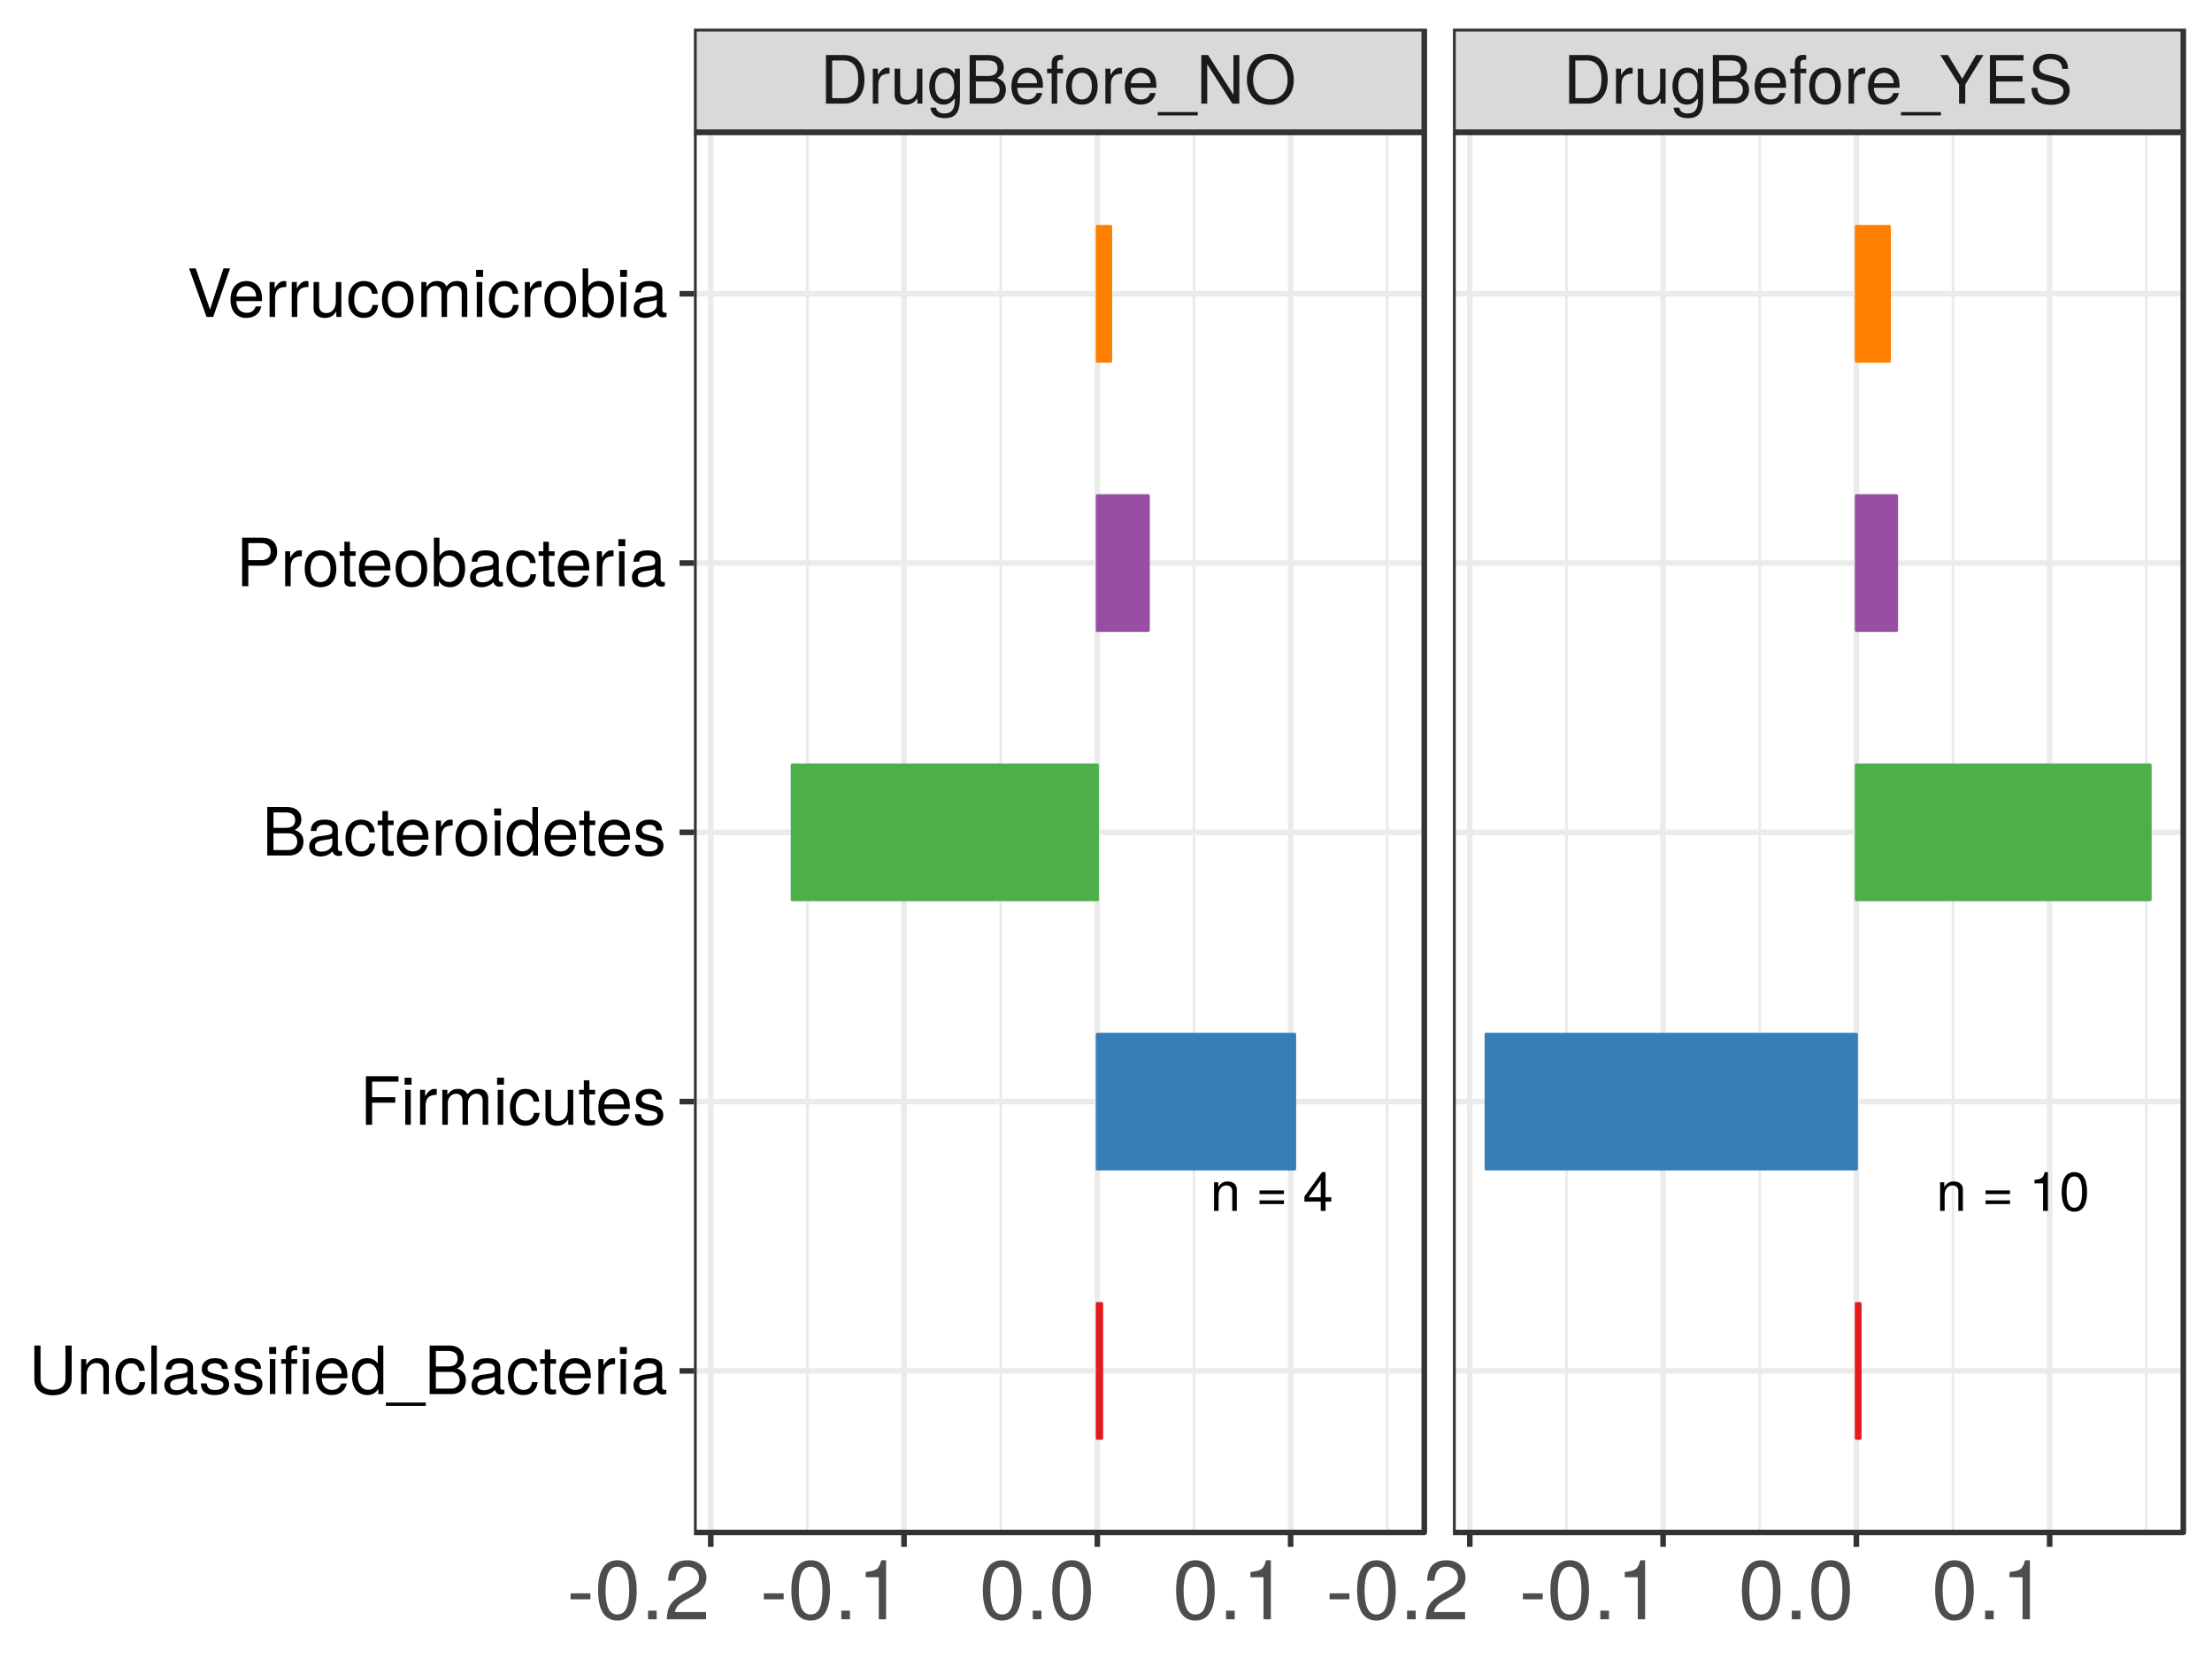 <?xml version="1.0" encoding="UTF-8"?>
<svg xmlns="http://www.w3.org/2000/svg" xmlns:xlink="http://www.w3.org/1999/xlink" width="768pt" height="576pt" viewBox="0 0 768 576" version="1.1">
<defs>
<g>
<symbol overflow="visible" id="glyph0-0">
<path style="stroke:none;" d=""/>
</symbol>
<symbol overflow="visible" id="glyph0-1">
<path style="stroke:none;" d="M 9.234 0 L 9.234 -7.516 C 9.234 -9.156 8 -10.219 6.094 -10.219 C 4.609 -10.219 3.656 -9.656 2.781 -8.266 L 2.781 -9.938 L 1.328 -9.938 L 1.328 0 L 2.906 0 L 2.906 -5.484 C 2.906 -7.516 4 -8.844 5.609 -8.844 C 6.859 -8.844 7.656 -8.078 7.656 -6.891 L 7.656 0 Z M 9.234 0 "/>
</symbol>
<symbol overflow="visible" id="glyph0-2">
<path style="stroke:none;" d=""/>
</symbol>
<symbol overflow="visible" id="glyph0-3">
<path style="stroke:none;" d="M 9.781 -5.828 L 9.781 -7.109 L 1.297 -7.109 L 1.297 -5.828 Z M 9.781 -2.375 L 9.781 -3.656 L 1.297 -3.656 L 1.297 -2.375 Z M 9.781 -2.375 "/>
</symbol>
<symbol overflow="visible" id="glyph0-4">
<path style="stroke:none;" d="M 9.859 -3.219 L 9.859 -4.719 L 7.875 -4.719 L 7.875 -13.453 L 6.641 -13.453 L 0.531 -4.984 L 0.531 -3.219 L 6.203 -3.219 L 6.203 0 L 7.875 0 L 7.875 -3.219 Z M 6.203 -4.719 L 1.984 -4.719 L 6.203 -10.609 Z M 6.203 -4.719 "/>
</symbol>
<symbol overflow="visible" id="glyph0-5">
<path style="stroke:none;" d="M 6.578 0 L 6.578 -13.453 L 5.484 -13.453 C 4.891 -11.375 4.516 -11.094 1.938 -10.781 L 1.938 -9.578 L 4.906 -9.578 L 4.906 0 Z M 6.578 0 "/>
</symbol>
<symbol overflow="visible" id="glyph0-6">
<path style="stroke:none;" d="M 9.625 -6.469 C 9.625 -11.141 8.141 -13.453 5.219 -13.453 C 2.312 -13.453 0.812 -11.094 0.812 -6.578 C 0.812 -2.047 2.328 0.281 5.219 0.281 C 8.062 0.281 9.625 -2.047 9.625 -6.469 Z M 7.906 -6.625 C 7.906 -2.812 7.031 -1.094 5.172 -1.094 C 3.422 -1.094 2.516 -2.891 2.516 -6.562 C 2.516 -10.25 3.422 -11.969 5.219 -11.969 C 7.016 -11.969 7.906 -10.219 7.906 -6.625 Z M 7.906 -6.625 "/>
</symbol>
<symbol overflow="visible" id="glyph1-0">
<path style="stroke:none;" d=""/>
</symbol>
<symbol overflow="visible" id="glyph1-1">
<path style="stroke:none;" d="M 15.422 -8.438 C 15.422 -13.672 12.828 -16.859 8.562 -16.859 L 2.062 -16.859 L 2.062 0 L 8.562 0 C 12.812 0 15.422 -3.188 15.422 -8.438 Z M 13.281 -8.422 C 13.281 -4.156 11.516 -1.891 8.188 -1.891 L 4.203 -1.891 L 4.203 -14.969 L 8.188 -14.969 C 11.516 -14.969 13.281 -12.719 13.281 -8.422 Z M 13.281 -8.422 "/>
</symbol>
<symbol overflow="visible" id="glyph1-2">
<path style="stroke:none;" d="M 7.422 -10.422 L 7.422 -12.391 C 7.094 -12.438 6.938 -12.469 6.688 -12.469 C 5.438 -12.469 4.484 -11.719 3.375 -9.922 L 3.375 -12.125 L 1.625 -12.125 L 1.625 0 L 3.531 0 L 3.531 -6.297 C 3.531 -9.016 4.438 -10.391 7.422 -10.422 Z M 7.422 -10.422 "/>
</symbol>
<symbol overflow="visible" id="glyph1-3">
<path style="stroke:none;" d="M 11.141 0 L 11.141 -12.125 L 9.234 -12.125 L 9.234 -5.438 C 9.234 -2.953 7.938 -1.344 5.922 -1.344 C 4.391 -1.344 3.422 -2.266 3.422 -3.719 L 3.422 -12.125 L 1.5 -12.125 L 1.5 -2.953 C 1.5 -0.953 3 0.344 5.359 0.344 C 7.141 0.344 8.281 -0.281 9.406 -1.875 L 9.406 0 Z M 11.141 0 "/>
</symbol>
<symbol overflow="visible" id="glyph1-4">
<path style="stroke:none;" d="M 11.312 -1.984 L 11.312 -12.125 L 9.531 -12.125 L 9.531 -10.359 C 8.562 -11.797 7.375 -12.469 5.828 -12.469 C 2.75 -12.469 0.672 -9.875 0.672 -5.938 C 0.672 -2.125 2.828 0.344 5.672 0.344 C 7.188 0.344 8.25 -0.297 9.531 -1.828 L 9.531 -1.016 C 9.531 2.203 8.203 3.422 5.969 3.422 C 4.438 3.422 3.266 2.875 3.031 1.391 L 1.062 1.391 C 1.266 3.672 3.047 5.047 5.891 5.047 C 9.688 5.047 11.312 3.359 11.312 -1.984 Z M 9.344 -5.984 C 9.344 -3.094 8.094 -1.438 6.062 -1.438 C 3.953 -1.438 2.688 -3.125 2.688 -6.062 C 2.688 -8.969 3.984 -10.688 6.031 -10.688 C 8.109 -10.688 9.344 -8.922 9.344 -5.984 Z M 9.344 -5.984 "/>
</symbol>
<symbol overflow="visible" id="glyph1-5">
<path style="stroke:none;" d="M 14.406 -4.812 C 14.406 -6.844 13.484 -8.078 11.328 -8.906 C 12.859 -9.625 13.672 -10.875 13.672 -12.578 C 13.672 -15.031 11.859 -16.859 8.672 -16.859 L 1.828 -16.859 L 1.828 0 L 9.438 0 C 12.469 0 14.406 -2.031 14.406 -4.812 Z M 11.516 -12.281 C 11.516 -10.562 10.516 -9.594 8.141 -9.594 L 3.984 -9.594 L 3.984 -14.969 L 8.141 -14.969 C 10.516 -14.969 11.516 -13.984 11.516 -12.281 Z M 12.25 -4.781 C 12.25 -3.172 11.266 -1.891 9.234 -1.891 L 3.984 -1.891 L 3.984 -7.703 L 9.234 -7.703 C 11.266 -7.703 12.25 -6.422 12.25 -4.781 Z M 12.25 -4.781 "/>
</symbol>
<symbol overflow="visible" id="glyph1-6">
<path style="stroke:none;" d="M 11.859 -5.5 C 11.859 -7.266 11.719 -8.375 11.375 -9.266 C 10.594 -11.266 8.734 -12.469 6.469 -12.469 C 3.094 -12.469 0.922 -9.969 0.922 -5.984 C 0.922 -2.016 3.031 0.344 6.422 0.344 C 9.203 0.344 11.125 -1.219 11.609 -3.672 L 9.672 -3.672 C 9.141 -2.078 8.047 -1.438 6.5 -1.438 C 4.484 -1.438 2.984 -2.734 2.938 -5.5 Z M 9.812 -7.219 C 9.812 -7.219 9.812 -7.125 9.781 -7.078 L 2.984 -7.078 C 3.141 -9.234 4.516 -10.688 6.453 -10.688 C 8.344 -10.688 9.812 -9.109 9.812 -7.219 Z M 9.812 -7.219 "/>
</symbol>
<symbol overflow="visible" id="glyph1-7">
<path style="stroke:none;" d="M 5.969 -10.547 L 5.969 -12.125 L 3.953 -12.125 L 3.953 -14.016 C 3.953 -14.828 4.422 -15.234 5.297 -15.234 C 5.453 -15.234 5.531 -15.234 5.969 -15.219 L 5.969 -16.812 C 5.531 -16.906 5.266 -16.922 4.875 -16.922 C 3.094 -16.922 2.031 -15.906 2.031 -14.172 L 2.031 -12.125 L 0.422 -12.125 L 0.422 -10.547 L 2.031 -10.547 L 2.031 0 L 3.953 0 L 3.953 -10.547 Z M 5.969 -10.547 "/>
</symbol>
<symbol overflow="visible" id="glyph1-8">
<path style="stroke:none;" d="M 11.797 -5.969 C 11.797 -10.156 9.781 -12.469 6.297 -12.469 C 2.891 -12.469 0.828 -10.125 0.828 -6.062 C 0.828 -1.984 2.875 0.344 6.312 0.344 C 9.719 0.344 11.797 -1.984 11.797 -5.969 Z M 9.781 -5.984 C 9.781 -3.141 8.438 -1.438 6.312 -1.438 C 4.156 -1.438 2.844 -3.125 2.844 -6.062 C 2.844 -8.969 4.156 -10.688 6.312 -10.688 C 8.484 -10.688 9.781 -9 9.781 -5.984 Z M 9.781 -5.984 "/>
</symbol>
<symbol overflow="visible" id="glyph1-9">
<path style="stroke:none;" d="M 13.359 4.094 L 13.359 2.938 L -0.516 2.938 L -0.516 4.094 Z M 13.359 4.094 "/>
</symbol>
<symbol overflow="visible" id="glyph1-10">
<path style="stroke:none;" d="M 14.938 0 L 14.938 -16.859 L 12.906 -16.859 L 12.906 -3.078 L 4.094 -16.859 L 1.75 -16.859 L 1.75 0 L 3.797 0 L 3.797 -13.672 L 12.516 0 Z M 14.938 0 "/>
</symbol>
<symbol overflow="visible" id="glyph1-11">
<path style="stroke:none;" d="M 17.156 -8.156 C 17.156 -13.594 13.938 -17.281 9 -17.281 C 4.156 -17.281 0.875 -13.578 0.875 -8.297 C 0.875 -3.031 4.156 0.422 9.016 0.422 C 13.969 0.422 17.156 -3.219 17.156 -8.156 Z M 15.016 -8.203 C 15.016 -4.141 12.578 -1.484 9.016 -1.484 C 5.438 -1.484 3.031 -4.141 3.031 -8.297 C 3.031 -12.469 5.438 -15.375 9 -15.375 C 12.656 -15.375 15.016 -12.469 15.016 -8.203 Z M 15.016 -8.203 "/>
</symbol>
<symbol overflow="visible" id="glyph1-12">
<path style="stroke:none;" d="M 15.281 -16.859 L 12.719 -16.859 L 7.906 -8.656 L 2.953 -16.859 L 0.297 -16.859 L 6.797 -6.609 L 6.797 0 L 8.953 0 L 8.953 -6.609 Z M 15.281 -16.859 "/>
</symbol>
<symbol overflow="visible" id="glyph1-13">
<path style="stroke:none;" d="M 14.172 0 L 14.172 -1.891 L 4.234 -1.891 L 4.234 -7.672 L 13.406 -7.672 L 13.406 -9.578 L 4.234 -9.578 L 4.234 -14.969 L 13.766 -14.969 L 13.766 -16.859 L 2.078 -16.859 L 2.078 0 Z M 14.172 0 "/>
</symbol>
<symbol overflow="visible" id="glyph1-14">
<path style="stroke:none;" d="M 14.359 -4.625 C 14.359 -6.703 13.062 -8.234 10.781 -8.859 L 6.547 -9.984 C 4.516 -10.516 3.766 -11.188 3.766 -12.484 C 3.766 -14.203 5.266 -15.469 7.531 -15.469 C 10.219 -15.469 11.75 -14.25 11.75 -12.047 L 13.781 -12.047 C 13.781 -15.359 11.5 -17.281 7.609 -17.281 C 3.906 -17.281 1.625 -15.234 1.625 -12.188 C 1.625 -10.125 2.703 -8.828 4.922 -8.25 L 9.109 -7.141 C 11.234 -6.594 12.203 -5.734 12.203 -4.422 C 12.203 -2.562 10.828 -1.484 7.906 -1.484 C 4.719 -1.484 3.141 -3.078 3.141 -5.484 L 1.109 -5.484 C 1.109 -1.5 3.797 0.422 7.766 0.422 C 12.047 0.422 14.359 -1.625 14.359 -4.625 Z M 14.359 -4.625 "/>
</symbol>
<symbol overflow="visible" id="glyph1-15">
<path style="stroke:none;" d="M 14.922 -5.141 L 14.922 -16.859 L 12.766 -16.859 L 12.766 -5.141 C 12.766 -2.875 11.125 -1.484 8.422 -1.484 C 5.891 -1.484 4.109 -2.688 4.109 -5.141 L 4.109 -16.859 L 1.969 -16.859 L 1.969 -5.141 C 1.969 -1.719 4.422 0.422 8.422 0.422 C 12.375 0.422 14.922 -1.75 14.922 -5.141 Z M 14.922 -5.141 "/>
</symbol>
<symbol overflow="visible" id="glyph1-16">
<path style="stroke:none;" d="M 11.266 0 L 11.266 -9.156 C 11.266 -11.172 9.766 -12.469 7.422 -12.469 C 5.625 -12.469 4.469 -11.766 3.406 -10.078 L 3.406 -12.125 L 1.625 -12.125 L 1.625 0 L 3.531 0 L 3.531 -6.688 C 3.531 -9.156 4.875 -10.781 6.844 -10.781 C 8.375 -10.781 9.344 -9.844 9.344 -8.391 L 9.344 0 Z M 11.266 0 "/>
</symbol>
<symbol overflow="visible" id="glyph1-17">
<path style="stroke:none;" d="M 11.031 -4.156 L 9.094 -4.156 C 8.766 -2.219 7.766 -1.438 6.125 -1.438 C 4 -1.438 2.734 -3.078 2.734 -5.938 C 2.734 -8.969 3.984 -10.688 6.078 -10.688 C 7.703 -10.688 8.719 -9.734 8.953 -8.047 L 10.891 -8.047 C 10.656 -11 8.812 -12.469 6.109 -12.469 C 2.844 -12.469 0.719 -9.969 0.719 -5.938 C 0.719 -2.031 2.797 0.344 6.078 0.344 C 8.969 0.344 10.797 -1.391 11.031 -4.156 Z M 11.031 -4.156 "/>
</symbol>
<symbol overflow="visible" id="glyph1-18">
<path style="stroke:none;" d="M 3.484 0 L 3.484 -16.859 L 1.578 -16.859 L 1.578 0 Z M 3.484 0 "/>
</symbol>
<symbol overflow="visible" id="glyph1-19">
<path style="stroke:none;" d="M 12.375 -0.047 L 12.375 -1.5 C 12.156 -1.453 12.078 -1.453 11.953 -1.453 C 11.281 -1.453 10.922 -1.797 10.922 -2.406 L 10.922 -9.156 C 10.922 -11.312 9.344 -12.469 6.359 -12.469 C 3.422 -12.469 1.625 -11.328 1.5 -8.531 L 3.453 -8.531 C 3.609 -10.016 4.484 -10.688 6.297 -10.688 C 8.031 -10.688 9 -10.031 9 -8.875 L 9 -8.375 C 9 -7.562 8.516 -7.219 6.984 -7.031 C 4.25 -6.688 3.844 -6.594 3.094 -6.297 C 1.688 -5.719 0.969 -4.625 0.969 -3.141 C 0.969 -0.953 2.5 0.344 4.953 0.344 C 6.5 0.344 8 -0.297 9.062 -1.438 C 9.266 -0.516 10.109 0.156 11.047 0.156 C 11.453 0.156 11.75 0.109 12.375 -0.047 Z M 9 -4.188 C 9 -2.453 7.234 -1.344 5.359 -1.344 C 3.859 -1.344 2.984 -1.875 2.984 -3.188 C 2.984 -4.469 3.844 -5.016 5.891 -5.312 C 7.938 -5.594 8.344 -5.688 9 -5.984 Z M 9 -4.188 "/>
</symbol>
<symbol overflow="visible" id="glyph1-20">
<path style="stroke:none;" d="M 10.609 -3.406 C 10.609 -5.203 9.594 -6.109 7.188 -6.688 L 5.344 -7.125 C 3.766 -7.5 3.094 -8 3.094 -8.859 C 3.094 -9.969 4.094 -10.688 5.672 -10.688 C 7.219 -10.688 8.047 -10.016 8.094 -8.734 L 10.125 -8.734 C 10.109 -11.125 8.531 -12.469 5.734 -12.469 C 2.906 -12.469 1.094 -11 1.094 -8.766 C 1.094 -6.875 2.062 -5.969 4.922 -5.266 L 6.734 -4.828 C 8.078 -4.516 8.609 -4.109 8.609 -3.234 C 8.609 -2.109 7.469 -1.438 5.781 -1.438 C 4.047 -1.438 3.078 -1.844 2.828 -3.703 L 0.781 -3.703 C 0.875 -0.906 2.453 0.344 5.625 0.344 C 8.672 0.344 10.609 -1.062 10.609 -3.406 Z M 10.609 -3.406 "/>
</symbol>
<symbol overflow="visible" id="glyph1-21">
<path style="stroke:none;" d="M 3.531 0 L 3.531 -12.125 L 1.625 -12.125 L 1.625 0 Z M 3.797 -13.938 L 3.797 -16.344 L 1.391 -16.344 L 1.391 -13.938 Z M 3.797 -13.938 "/>
</symbol>
<symbol overflow="visible" id="glyph1-22">
<path style="stroke:none;" d="M 5.969 -10.547 L 5.969 -12.125 L 3.953 -12.125 L 3.953 -14.016 C 3.953 -14.828 4.422 -15.234 5.297 -15.234 C 5.453 -15.234 5.531 -15.234 5.969 -15.219 L 5.969 -16.812 C 5.531 -16.906 5.266 -16.922 4.875 -16.922 C 3.094 -16.922 2.031 -15.906 2.031 -14.172 L 2.031 -12.125 L 0.422 -12.125 L 0.422 -10.547 L 2.031 -10.547 L 2.031 0 L 3.953 0 L 3.953 -10.547 Z M 9.922 0 L 9.922 -12.125 L 8 -12.125 L 8 0 Z M 10.172 -13.938 L 10.172 -16.344 L 7.766 -16.344 L 7.766 -13.938 Z M 10.172 -13.938 "/>
</symbol>
<symbol overflow="visible" id="glyph1-23">
<path style="stroke:none;" d="M 11.453 0 L 11.453 -16.859 L 9.531 -16.859 L 9.531 -10.594 C 8.719 -11.812 7.422 -12.469 5.797 -12.469 C 2.656 -12.469 0.594 -10.031 0.594 -6.172 C 0.594 -2.078 2.609 0.344 5.875 0.344 C 7.531 0.344 8.688 -0.281 9.734 -1.781 L 9.734 0 Z M 9.531 -6.016 C 9.531 -3.219 8.188 -1.453 6.156 -1.453 C 4.031 -1.453 2.609 -3.234 2.609 -6.062 C 2.609 -8.875 4.031 -10.656 6.125 -10.656 C 8.203 -10.656 9.531 -8.812 9.531 -6.016 Z M 9.531 -6.016 "/>
</symbol>
<symbol overflow="visible" id="glyph1-24">
<path style="stroke:none;" d="M 5.875 0 L 5.875 -1.625 C 5.625 -1.547 5.312 -1.531 4.953 -1.531 C 4.109 -1.531 3.891 -1.75 3.891 -2.609 L 3.891 -10.547 L 5.875 -10.547 L 5.875 -12.125 L 3.891 -12.125 L 3.891 -15.453 L 1.969 -15.453 L 1.969 -12.125 L 0.328 -12.125 L 0.328 -10.547 L 1.969 -10.547 L 1.969 -1.75 C 1.969 -0.531 2.797 0.156 4.297 0.156 C 4.766 0.156 5.219 0.109 5.875 0 Z M 5.875 0 "/>
</symbol>
<symbol overflow="visible" id="glyph1-25">
<path style="stroke:none;" d="M 13.391 -14.969 L 13.391 -16.859 L 2.078 -16.859 L 2.078 0 L 4.234 0 L 4.234 -7.672 L 12.281 -7.672 L 12.281 -9.578 L 4.234 -9.578 L 4.234 -14.969 Z M 13.391 -14.969 "/>
</symbol>
<symbol overflow="visible" id="glyph1-26">
<path style="stroke:none;" d="M 17.578 0 L 17.578 -9.094 C 17.578 -11.266 16.375 -12.469 14.109 -12.469 C 12.484 -12.469 11.516 -11.984 10.391 -10.609 C 9.672 -11.906 8.688 -12.469 7.125 -12.469 C 5.5 -12.469 4.438 -11.859 3.406 -10.406 L 3.406 -12.125 L 1.641 -12.125 L 1.641 0 L 3.562 0 L 3.562 -7.609 C 3.562 -9.359 4.828 -10.781 6.406 -10.781 C 7.844 -10.781 8.656 -9.891 8.656 -8.344 L 8.656 0 L 10.562 0 L 10.562 -7.609 C 10.562 -9.359 11.859 -10.781 13.438 -10.781 C 14.844 -10.781 15.656 -9.875 15.656 -8.344 L 15.656 0 Z M 17.578 0 "/>
</symbol>
<symbol overflow="visible" id="glyph1-27">
<path style="stroke:none;" d="M 14.266 -11.906 C 14.266 -15.078 12.391 -16.859 9.062 -16.859 L 2.109 -16.859 L 2.109 0 L 4.25 0 L 4.25 -7.141 L 9.547 -7.141 C 12.328 -7.141 14.266 -9.109 14.266 -11.906 Z M 12.031 -12 C 12.031 -10.156 10.797 -9.047 8.734 -9.047 L 4.25 -9.047 L 4.25 -14.969 L 8.734 -14.969 C 10.797 -14.969 12.031 -13.859 12.031 -12 Z M 12.031 -12 "/>
</symbol>
<symbol overflow="visible" id="glyph1-28">
<path style="stroke:none;" d="M 12.094 -6.203 C 12.094 -10.125 10.109 -12.469 6.922 -12.469 C 5.25 -12.469 4.062 -11.844 3.172 -10.469 L 3.172 -16.859 L 1.25 -16.859 L 1.25 0 L 2.984 0 L 2.984 -1.734 C 3.906 -0.328 5.141 0.344 6.828 0.344 C 10.016 0.344 12.094 -2.266 12.094 -6.203 Z M 10.078 -6.078 C 10.078 -3.328 8.656 -1.453 6.547 -1.453 C 4.516 -1.453 3.172 -3.312 3.172 -6.062 C 3.172 -8.906 4.516 -10.75 6.547 -10.656 C 8.688 -10.656 10.078 -8.781 10.078 -6.078 Z M 10.078 -6.078 "/>
</symbol>
<symbol overflow="visible" id="glyph1-29">
<path style="stroke:none;" d="M 14.922 -16.859 L 12.625 -16.859 L 7.953 -2.594 L 3 -16.859 L 0.688 -16.859 L 6.75 0 L 9.062 0 Z M 14.922 -16.859 "/>
</symbol>
<symbol overflow="visible" id="glyph2-0">
<path style="stroke:none;" d=""/>
</symbol>
<symbol overflow="visible" id="glyph2-1">
<path style="stroke:none;" d="M 8.203 -6.938 L 8.203 -9.016 L 1.328 -9.016 L 1.328 -6.938 Z M 8.203 -6.938 "/>
</symbol>
<symbol overflow="visible" id="glyph2-2">
<path style="stroke:none;" d="M 14.656 -9.859 C 14.656 -16.969 12.406 -20.5 7.953 -20.5 C 3.531 -20.5 1.25 -16.906 1.25 -10.031 C 1.25 -3.125 3.562 0.438 7.953 0.438 C 12.281 0.438 14.656 -3.125 14.656 -9.859 Z M 12.047 -10.094 C 12.047 -4.281 10.719 -1.672 7.891 -1.672 C 5.203 -1.672 3.844 -4.391 3.844 -10 C 3.844 -15.609 5.203 -18.234 7.953 -18.234 C 10.703 -18.234 12.047 -15.578 12.047 -10.094 Z M 12.047 -10.094 "/>
</symbol>
<symbol overflow="visible" id="glyph2-3">
<path style="stroke:none;" d="M 5.516 0 L 5.516 -3 L 2.516 -3 L 2.516 0 Z M 5.516 0 "/>
</symbol>
<symbol overflow="visible" id="glyph2-4">
<path style="stroke:none;" d="M 14.766 -14.484 C 14.766 -17.953 12.078 -20.5 8.203 -20.5 C 4.016 -20.5 1.594 -18.359 1.453 -13.391 L 3.984 -13.391 C 4.188 -16.828 5.609 -18.266 8.125 -18.266 C 10.438 -18.266 12.172 -16.625 12.172 -14.422 C 12.172 -12.812 11.219 -11.422 9.391 -10.375 L 6.734 -8.875 C 2.453 -6.453 1.219 -4.516 0.984 0 L 14.625 0 L 14.625 -2.516 L 3.844 -2.516 C 4.109 -4.188 5.031 -5.266 7.547 -6.734 L 10.438 -8.297 C 13.297 -9.828 14.766 -11.969 14.766 -14.484 Z M 14.766 -14.484 "/>
</symbol>
<symbol overflow="visible" id="glyph2-5">
<path style="stroke:none;" d="M 10.031 0 L 10.031 -20.5 L 8.359 -20.5 C 7.453 -17.344 6.875 -16.906 2.953 -16.422 L 2.953 -14.594 L 7.484 -14.594 L 7.484 0 Z M 10.031 0 "/>
</symbol>
</g>
<clipPath id="clip1">
  <path d="M 240.93 45.902 L 495 45.902 L 495 533 L 240.93 533 Z M 240.93 45.902 "/>
</clipPath>
<clipPath id="clip2">
  <path d="M 279 45.902 L 281 45.902 L 281 533 L 279 533 Z M 279 45.902 "/>
</clipPath>
<clipPath id="clip3">
  <path d="M 346 45.902 L 348 45.902 L 348 533 L 346 533 Z M 346 45.902 "/>
</clipPath>
<clipPath id="clip4">
  <path d="M 414 45.902 L 416 45.902 L 416 533 L 414 533 Z M 414 45.902 "/>
</clipPath>
<clipPath id="clip5">
  <path d="M 481 45.902 L 483 45.902 L 483 533 L 481 533 Z M 481 45.902 "/>
</clipPath>
<clipPath id="clip6">
  <path d="M 240.93 475 L 495.504 475 L 495.504 477 L 240.93 477 Z M 240.93 475 "/>
</clipPath>
<clipPath id="clip7">
  <path d="M 240.93 381 L 495.504 381 L 495.504 384 L 240.93 384 Z M 240.93 381 "/>
</clipPath>
<clipPath id="clip8">
  <path d="M 240.93 288 L 495.504 288 L 495.504 290 L 240.93 290 Z M 240.93 288 "/>
</clipPath>
<clipPath id="clip9">
  <path d="M 240.93 194 L 495.504 194 L 495.504 197 L 240.93 197 Z M 240.93 194 "/>
</clipPath>
<clipPath id="clip10">
  <path d="M 240.93 101 L 495.504 101 L 495.504 103 L 240.93 103 Z M 240.93 101 "/>
</clipPath>
<clipPath id="clip11">
  <path d="M 245 45.902 L 248 45.902 L 248 533.07 L 245 533.07 Z M 245 45.902 "/>
</clipPath>
<clipPath id="clip12">
  <path d="M 312 45.902 L 315 45.902 L 315 533.07 L 312 533.07 Z M 312 45.902 "/>
</clipPath>
<clipPath id="clip13">
  <path d="M 380 45.902 L 382 45.902 L 382 533.07 L 380 533.07 Z M 380 45.902 "/>
</clipPath>
<clipPath id="clip14">
  <path d="M 447 45.902 L 450 45.902 L 450 533.07 L 447 533.07 Z M 447 45.902 "/>
</clipPath>
<clipPath id="clip15">
  <path d="M 240.93 45.902 L 495.504 45.902 L 495.504 533.07 L 240.93 533.07 Z M 240.93 45.902 "/>
</clipPath>
<clipPath id="clip16">
  <path d="M 504.465 45.902 L 759 45.902 L 759 533 L 504.465 533 Z M 504.465 45.902 "/>
</clipPath>
<clipPath id="clip17">
  <path d="M 543 45.902 L 545 45.902 L 545 533 L 543 533 Z M 543 45.902 "/>
</clipPath>
<clipPath id="clip18">
  <path d="M 610 45.902 L 612 45.902 L 612 533 L 610 533 Z M 610 45.902 "/>
</clipPath>
<clipPath id="clip19">
  <path d="M 677 45.902 L 679 45.902 L 679 533 L 677 533 Z M 677 45.902 "/>
</clipPath>
<clipPath id="clip20">
  <path d="M 744 45.902 L 746 45.902 L 746 533 L 744 533 Z M 744 45.902 "/>
</clipPath>
<clipPath id="clip21">
  <path d="M 504.465 475 L 759.039 475 L 759.039 477 L 504.465 477 Z M 504.465 475 "/>
</clipPath>
<clipPath id="clip22">
  <path d="M 504.465 381 L 759.039 381 L 759.039 384 L 504.465 384 Z M 504.465 381 "/>
</clipPath>
<clipPath id="clip23">
  <path d="M 504.465 288 L 759.039 288 L 759.039 290 L 504.465 290 Z M 504.465 288 "/>
</clipPath>
<clipPath id="clip24">
  <path d="M 504.465 194 L 759.039 194 L 759.039 197 L 504.465 197 Z M 504.465 194 "/>
</clipPath>
<clipPath id="clip25">
  <path d="M 504.465 101 L 759.039 101 L 759.039 103 L 504.465 103 Z M 504.465 101 "/>
</clipPath>
<clipPath id="clip26">
  <path d="M 509 45.902 L 512 45.902 L 512 533.07 L 509 533.07 Z M 509 45.902 "/>
</clipPath>
<clipPath id="clip27">
  <path d="M 576 45.902 L 579 45.902 L 579 533.07 L 576 533.07 Z M 576 45.902 "/>
</clipPath>
<clipPath id="clip28">
  <path d="M 643 45.902 L 646 45.902 L 646 533.07 L 643 533.07 Z M 643 45.902 "/>
</clipPath>
<clipPath id="clip29">
  <path d="M 710 45.902 L 713 45.902 L 713 533.07 L 710 533.07 Z M 710 45.902 "/>
</clipPath>
<clipPath id="clip30">
  <path d="M 504.465 45.902 L 759.039 45.902 L 759.039 533.07 L 504.465 533.07 Z M 504.465 45.902 "/>
</clipPath>
<clipPath id="clip31">
  <path d="M 240.93 9.961 L 495 9.961 L 495 46 L 240.93 46 Z M 240.93 9.961 "/>
</clipPath>
<clipPath id="clip32">
  <path d="M 240.93 9.961 L 495.504 9.961 L 495.504 46.902 L 240.93 46.902 Z M 240.93 9.961 "/>
</clipPath>
<clipPath id="clip33">
  <path d="M 504.465 9.961 L 759 9.961 L 759 46 L 504.465 46 Z M 504.465 9.961 "/>
</clipPath>
<clipPath id="clip34">
  <path d="M 504.465 9.961 L 759.039 9.961 L 759.039 46.902 L 504.465 46.902 Z M 504.465 9.961 "/>
</clipPath>
</defs>
<g id="surface5824">
<rect x="0" y="0" width="768" height="576" style="fill:rgb(100%,100%,100%);fill-opacity:1;stroke:none;"/>
<rect x="0" y="0" width="768" height="576" style="fill:rgb(100%,100%,100%);fill-opacity:1;stroke:none;"/>
<path style="fill:none;stroke-width:1.94;stroke-linecap:round;stroke-linejoin:round;stroke:rgb(100%,100%,100%);stroke-opacity:1;stroke-miterlimit:10;" d="M 0 576 L 768 576 L 768 0 L 0 0 Z M 0 576 "/>
<g clip-path="url(#clip1)" clip-rule="nonzero">
<path style=" stroke:none;fill-rule:nonzero;fill:rgb(100%,100%,100%);fill-opacity:1;" d="M 240.93 532.07 L 494.504 532.07 L 494.504 45.902 L 240.93 45.902 Z M 240.93 532.07 "/>
</g>
<g clip-path="url(#clip2)" clip-rule="nonzero">
<path style="fill:none;stroke-width:0.97;stroke-linecap:butt;stroke-linejoin:round;stroke:rgb(92.157%,92.157%,92.157%);stroke-opacity:1;stroke-miterlimit:10;" d="M 280.332 532.07 L 280.332 45.902 "/>
</g>
<g clip-path="url(#clip3)" clip-rule="nonzero">
<path style="fill:none;stroke-width:0.97;stroke-linecap:butt;stroke-linejoin:round;stroke:rgb(92.157%,92.157%,92.157%);stroke-opacity:1;stroke-miterlimit:10;" d="M 347.438 532.07 L 347.438 45.902 "/>
</g>
<g clip-path="url(#clip4)" clip-rule="nonzero">
<path style="fill:none;stroke-width:0.97;stroke-linecap:butt;stroke-linejoin:round;stroke:rgb(92.157%,92.157%,92.157%);stroke-opacity:1;stroke-miterlimit:10;" d="M 414.543 532.07 L 414.543 45.902 "/>
</g>
<g clip-path="url(#clip5)" clip-rule="nonzero">
<path style="fill:none;stroke-width:0.97;stroke-linecap:butt;stroke-linejoin:round;stroke:rgb(92.157%,92.157%,92.157%);stroke-opacity:1;stroke-miterlimit:10;" d="M 481.652 532.07 L 481.652 45.902 "/>
</g>
<g clip-path="url(#clip6)" clip-rule="nonzero">
<path style="fill:none;stroke-width:1.94;stroke-linecap:butt;stroke-linejoin:round;stroke:rgb(92.157%,92.157%,92.157%);stroke-opacity:1;stroke-miterlimit:10;" d="M 240.93 475.977 L 494.5 475.977 "/>
</g>
<g clip-path="url(#clip7)" clip-rule="nonzero">
<path style="fill:none;stroke-width:1.94;stroke-linecap:butt;stroke-linejoin:round;stroke:rgb(92.157%,92.157%,92.157%);stroke-opacity:1;stroke-miterlimit:10;" d="M 240.93 382.48 L 494.5 382.48 "/>
</g>
<g clip-path="url(#clip8)" clip-rule="nonzero">
<path style="fill:none;stroke-width:1.94;stroke-linecap:butt;stroke-linejoin:round;stroke:rgb(92.157%,92.157%,92.157%);stroke-opacity:1;stroke-miterlimit:10;" d="M 240.93 288.988 L 494.5 288.988 "/>
</g>
<g clip-path="url(#clip9)" clip-rule="nonzero">
<path style="fill:none;stroke-width:1.94;stroke-linecap:butt;stroke-linejoin:round;stroke:rgb(92.157%,92.157%,92.157%);stroke-opacity:1;stroke-miterlimit:10;" d="M 240.93 195.492 L 494.5 195.492 "/>
</g>
<g clip-path="url(#clip10)" clip-rule="nonzero">
<path style="fill:none;stroke-width:1.94;stroke-linecap:butt;stroke-linejoin:round;stroke:rgb(92.157%,92.157%,92.157%);stroke-opacity:1;stroke-miterlimit:10;" d="M 240.93 102 L 494.5 102 "/>
</g>
<g clip-path="url(#clip11)" clip-rule="nonzero">
<path style="fill:none;stroke-width:1.94;stroke-linecap:butt;stroke-linejoin:round;stroke:rgb(92.157%,92.157%,92.157%);stroke-opacity:1;stroke-miterlimit:10;" d="M 246.777 532.07 L 246.777 45.902 "/>
</g>
<g clip-path="url(#clip12)" clip-rule="nonzero">
<path style="fill:none;stroke-width:1.94;stroke-linecap:butt;stroke-linejoin:round;stroke:rgb(92.157%,92.157%,92.157%);stroke-opacity:1;stroke-miterlimit:10;" d="M 313.883 532.07 L 313.883 45.902 "/>
</g>
<g clip-path="url(#clip13)" clip-rule="nonzero">
<path style="fill:none;stroke-width:1.94;stroke-linecap:butt;stroke-linejoin:round;stroke:rgb(92.157%,92.157%,92.157%);stroke-opacity:1;stroke-miterlimit:10;" d="M 380.992 532.07 L 380.992 45.902 "/>
</g>
<g clip-path="url(#clip14)" clip-rule="nonzero">
<path style="fill:none;stroke-width:1.94;stroke-linecap:butt;stroke-linejoin:round;stroke:rgb(92.157%,92.157%,92.157%);stroke-opacity:1;stroke-miterlimit:10;" d="M 448.098 532.07 L 448.098 45.902 "/>
</g>
<path style="fill-rule:nonzero;fill:rgb(89.412%,10.196%,10.98%);fill-opacity:1;stroke-width:1.067;stroke-linecap:butt;stroke-linejoin:round;stroke:rgb(89.412%,10.196%,10.98%);stroke-opacity:1;stroke-miterlimit:10;" d="M 380.992 499.348 L 382.473 499.348 L 382.473 452.602 L 380.992 452.602 Z M 380.992 499.348 "/>
<path style="fill-rule:nonzero;fill:rgb(21.569%,49.412%,72.157%);fill-opacity:1;stroke-width:1.067;stroke-linecap:butt;stroke-linejoin:round;stroke:rgb(21.569%,49.412%,72.157%);stroke-opacity:1;stroke-miterlimit:10;" d="M 380.992 405.855 L 449.484 405.855 L 449.484 359.109 L 380.992 359.109 Z M 380.992 405.855 "/>
<path style="fill-rule:nonzero;fill:rgb(30.196%,68.627%,29.02%);fill-opacity:1;stroke-width:1.067;stroke-linecap:butt;stroke-linejoin:round;stroke:rgb(30.196%,68.627%,29.02%);stroke-opacity:1;stroke-miterlimit:10;" d="M 275.074 312.359 L 380.992 312.359 L 380.992 265.613 L 275.074 265.613 Z M 275.074 312.359 "/>
<path style="fill-rule:nonzero;fill:rgb(59.608%,30.588%,63.922%);fill-opacity:1;stroke-width:1.067;stroke-linecap:butt;stroke-linejoin:round;stroke:rgb(59.608%,30.588%,63.922%);stroke-opacity:1;stroke-miterlimit:10;" d="M 380.992 218.867 L 398.68 218.867 L 398.68 172.121 L 380.992 172.121 Z M 380.992 218.867 "/>
<path style="fill-rule:nonzero;fill:rgb(100%,49.804%,0%);fill-opacity:1;stroke-width:1.067;stroke-linecap:butt;stroke-linejoin:round;stroke:rgb(100%,49.804%,0%);stroke-opacity:1;stroke-miterlimit:10;" d="M 380.992 125.371 L 385.602 125.371 L 385.602 78.625 L 380.992 78.625 Z M 380.992 125.371 "/>
<g style="fill:rgb(0%,0%,0%);fill-opacity:1;">
  <use xlink:href="#glyph0-1" x="420.184" y="420.42"/>
  <use xlink:href="#glyph0-2" x="430.73" y="420.42"/>
  <use xlink:href="#glyph0-3" x="436.004" y="420.42"/>
  <use xlink:href="#glyph0-2" x="447.082" y="420.42"/>
  <use xlink:href="#glyph0-4" x="452.355" y="420.42"/>
</g>
<g clip-path="url(#clip15)" clip-rule="nonzero">
<path style="fill:none;stroke-width:1.94;stroke-linecap:round;stroke-linejoin:round;stroke:rgb(20%,20%,20%);stroke-opacity:1;stroke-miterlimit:10;" d="M 240.93 532.07 L 494.504 532.07 L 494.504 45.902 L 240.93 45.902 Z M 240.93 532.07 "/>
</g>
<g clip-path="url(#clip16)" clip-rule="nonzero">
<path style=" stroke:none;fill-rule:nonzero;fill:rgb(100%,100%,100%);fill-opacity:1;" d="M 504.465 532.07 L 758.039 532.07 L 758.039 45.902 L 504.465 45.902 Z M 504.465 532.07 "/>
</g>
<g clip-path="url(#clip17)" clip-rule="nonzero">
<path style="fill:none;stroke-width:0.97;stroke-linecap:butt;stroke-linejoin:round;stroke:rgb(92.157%,92.157%,92.157%);stroke-opacity:1;stroke-miterlimit:10;" d="M 543.867 532.07 L 543.867 45.902 "/>
</g>
<g clip-path="url(#clip18)" clip-rule="nonzero">
<path style="fill:none;stroke-width:0.97;stroke-linecap:butt;stroke-linejoin:round;stroke:rgb(92.157%,92.157%,92.157%);stroke-opacity:1;stroke-miterlimit:10;" d="M 610.973 532.07 L 610.973 45.902 "/>
</g>
<g clip-path="url(#clip19)" clip-rule="nonzero">
<path style="fill:none;stroke-width:0.97;stroke-linecap:butt;stroke-linejoin:round;stroke:rgb(92.157%,92.157%,92.157%);stroke-opacity:1;stroke-miterlimit:10;" d="M 678.078 532.07 L 678.078 45.902 "/>
</g>
<g clip-path="url(#clip20)" clip-rule="nonzero">
<path style="fill:none;stroke-width:0.97;stroke-linecap:butt;stroke-linejoin:round;stroke:rgb(92.157%,92.157%,92.157%);stroke-opacity:1;stroke-miterlimit:10;" d="M 745.188 532.07 L 745.188 45.902 "/>
</g>
<g clip-path="url(#clip21)" clip-rule="nonzero">
<path style="fill:none;stroke-width:1.94;stroke-linecap:butt;stroke-linejoin:round;stroke:rgb(92.157%,92.157%,92.157%);stroke-opacity:1;stroke-miterlimit:10;" d="M 504.465 475.977 L 758.039 475.977 "/>
</g>
<g clip-path="url(#clip22)" clip-rule="nonzero">
<path style="fill:none;stroke-width:1.94;stroke-linecap:butt;stroke-linejoin:round;stroke:rgb(92.157%,92.157%,92.157%);stroke-opacity:1;stroke-miterlimit:10;" d="M 504.465 382.48 L 758.039 382.48 "/>
</g>
<g clip-path="url(#clip23)" clip-rule="nonzero">
<path style="fill:none;stroke-width:1.94;stroke-linecap:butt;stroke-linejoin:round;stroke:rgb(92.157%,92.157%,92.157%);stroke-opacity:1;stroke-miterlimit:10;" d="M 504.465 288.988 L 758.039 288.988 "/>
</g>
<g clip-path="url(#clip24)" clip-rule="nonzero">
<path style="fill:none;stroke-width:1.94;stroke-linecap:butt;stroke-linejoin:round;stroke:rgb(92.157%,92.157%,92.157%);stroke-opacity:1;stroke-miterlimit:10;" d="M 504.465 195.492 L 758.039 195.492 "/>
</g>
<g clip-path="url(#clip25)" clip-rule="nonzero">
<path style="fill:none;stroke-width:1.94;stroke-linecap:butt;stroke-linejoin:round;stroke:rgb(92.157%,92.157%,92.157%);stroke-opacity:1;stroke-miterlimit:10;" d="M 504.465 102 L 758.039 102 "/>
</g>
<g clip-path="url(#clip26)" clip-rule="nonzero">
<path style="fill:none;stroke-width:1.94;stroke-linecap:butt;stroke-linejoin:round;stroke:rgb(92.157%,92.157%,92.157%);stroke-opacity:1;stroke-miterlimit:10;" d="M 510.312 532.07 L 510.312 45.902 "/>
</g>
<g clip-path="url(#clip27)" clip-rule="nonzero">
<path style="fill:none;stroke-width:1.94;stroke-linecap:butt;stroke-linejoin:round;stroke:rgb(92.157%,92.157%,92.157%);stroke-opacity:1;stroke-miterlimit:10;" d="M 577.418 532.07 L 577.418 45.902 "/>
</g>
<g clip-path="url(#clip28)" clip-rule="nonzero">
<path style="fill:none;stroke-width:1.94;stroke-linecap:butt;stroke-linejoin:round;stroke:rgb(92.157%,92.157%,92.157%);stroke-opacity:1;stroke-miterlimit:10;" d="M 644.527 532.07 L 644.527 45.902 "/>
</g>
<g clip-path="url(#clip29)" clip-rule="nonzero">
<path style="fill:none;stroke-width:1.94;stroke-linecap:butt;stroke-linejoin:round;stroke:rgb(92.157%,92.157%,92.157%);stroke-opacity:1;stroke-miterlimit:10;" d="M 711.633 532.07 L 711.633 45.902 "/>
</g>
<path style="fill-rule:nonzero;fill:rgb(89.412%,10.196%,10.98%);fill-opacity:1;stroke-width:1.067;stroke-linecap:butt;stroke-linejoin:round;stroke:rgb(89.412%,10.196%,10.98%);stroke-opacity:1;stroke-miterlimit:10;" d="M 644.527 499.348 L 645.793 499.348 L 645.793 452.602 L 644.527 452.602 Z M 644.527 499.348 "/>
<path style="fill-rule:nonzero;fill:rgb(21.569%,49.412%,72.157%);fill-opacity:1;stroke-width:1.067;stroke-linecap:butt;stroke-linejoin:round;stroke:rgb(21.569%,49.412%,72.157%);stroke-opacity:1;stroke-miterlimit:10;" d="M 515.992 405.855 L 644.527 405.855 L 644.527 359.109 L 515.992 359.109 Z M 515.992 405.855 "/>
<path style="fill-rule:nonzero;fill:rgb(30.196%,68.627%,29.02%);fill-opacity:1;stroke-width:1.067;stroke-linecap:butt;stroke-linejoin:round;stroke:rgb(30.196%,68.627%,29.02%);stroke-opacity:1;stroke-miterlimit:10;" d="M 644.527 312.359 L 746.512 312.359 L 746.512 265.613 L 644.527 265.613 Z M 644.527 312.359 "/>
<path style="fill-rule:nonzero;fill:rgb(59.608%,30.588%,63.922%);fill-opacity:1;stroke-width:1.067;stroke-linecap:butt;stroke-linejoin:round;stroke:rgb(59.608%,30.588%,63.922%);stroke-opacity:1;stroke-miterlimit:10;" d="M 644.527 218.867 L 658.469 218.867 L 658.469 172.121 L 644.527 172.121 Z M 644.527 218.867 "/>
<path style="fill-rule:nonzero;fill:rgb(100%,49.804%,0%);fill-opacity:1;stroke-width:1.067;stroke-linecap:butt;stroke-linejoin:round;stroke:rgb(100%,49.804%,0%);stroke-opacity:1;stroke-miterlimit:10;" d="M 644.527 125.371 L 655.984 125.371 L 655.984 78.625 L 644.527 78.625 Z M 644.527 125.371 "/>
<g style="fill:rgb(0%,0%,0%);fill-opacity:1;">
  <use xlink:href="#glyph0-1" x="672.273" y="420.42"/>
  <use xlink:href="#glyph0-2" x="682.82" y="420.42"/>
  <use xlink:href="#glyph0-3" x="688.094" y="420.42"/>
  <use xlink:href="#glyph0-2" x="699.172" y="420.42"/>
  <use xlink:href="#glyph0-5" x="704.445" y="420.42"/>
  <use xlink:href="#glyph0-6" x="714.992" y="420.42"/>
</g>
<g clip-path="url(#clip30)" clip-rule="nonzero">
<path style="fill:none;stroke-width:1.94;stroke-linecap:round;stroke-linejoin:round;stroke:rgb(20%,20%,20%);stroke-opacity:1;stroke-miterlimit:10;" d="M 504.465 532.07 L 758.039 532.07 L 758.039 45.902 L 504.465 45.902 Z M 504.465 532.07 "/>
</g>
<g clip-path="url(#clip31)" clip-rule="nonzero">
<path style=" stroke:none;fill-rule:nonzero;fill:rgb(85.098%,85.098%,85.098%);fill-opacity:1;" d="M 240.93 45.902 L 494.504 45.902 L 494.504 9.961 L 240.93 9.961 Z M 240.93 45.902 "/>
</g>
<g clip-path="url(#clip32)" clip-rule="nonzero">
<path style="fill:none;stroke-width:1.94;stroke-linecap:round;stroke-linejoin:round;stroke:rgb(20%,20%,20%);stroke-opacity:1;stroke-miterlimit:10;" d="M 240.93 45.902 L 494.504 45.902 L 494.504 9.961 L 240.93 9.961 Z M 240.93 45.902 "/>
</g>
<g style="fill:rgb(10.196%,10.196%,10.196%);fill-opacity:1;">
  <use xlink:href="#glyph1-1" x="284.715" y="35.976"/>
  <use xlink:href="#glyph1-2" x="301.411" y="35.976"/>
  <use xlink:href="#glyph1-3" x="309.111" y="35.976"/>
  <use xlink:href="#glyph1-4" x="321.969" y="35.976"/>
  <use xlink:href="#glyph1-5" x="334.826" y="35.976"/>
  <use xlink:href="#glyph1-6" x="350.251" y="35.976"/>
  <use xlink:href="#glyph1-7" x="363.108" y="35.976"/>
  <use xlink:href="#glyph1-8" x="369.306" y="35.976"/>
  <use xlink:href="#glyph1-2" x="382.163" y="35.976"/>
  <use xlink:href="#glyph1-6" x="389.632" y="35.976"/>
  <use xlink:href="#glyph1-9" x="402.489" y="35.976"/>
  <use xlink:href="#glyph1-10" x="415.347" y="35.976"/>
  <use xlink:href="#glyph1-11" x="432.043" y="35.976"/>
</g>
<g clip-path="url(#clip33)" clip-rule="nonzero">
<path style=" stroke:none;fill-rule:nonzero;fill:rgb(85.098%,85.098%,85.098%);fill-opacity:1;" d="M 504.465 45.902 L 758.039 45.902 L 758.039 9.961 L 504.465 9.961 Z M 504.465 45.902 "/>
</g>
<g clip-path="url(#clip34)" clip-rule="nonzero">
<path style="fill:none;stroke-width:1.94;stroke-linecap:round;stroke-linejoin:round;stroke:rgb(20%,20%,20%);stroke-opacity:1;stroke-miterlimit:10;" d="M 504.465 45.902 L 758.039 45.902 L 758.039 9.961 L 504.465 9.961 Z M 504.465 45.902 "/>
</g>
<g style="fill:rgb(10.196%,10.196%,10.196%);fill-opacity:1;">
  <use xlink:href="#glyph1-1" x="542.75" y="35.976"/>
  <use xlink:href="#glyph1-2" x="559.446" y="35.976"/>
  <use xlink:href="#glyph1-3" x="567.146" y="35.976"/>
  <use xlink:href="#glyph1-4" x="580.004" y="35.976"/>
  <use xlink:href="#glyph1-5" x="592.861" y="35.976"/>
  <use xlink:href="#glyph1-6" x="608.286" y="35.976"/>
  <use xlink:href="#glyph1-7" x="621.144" y="35.976"/>
  <use xlink:href="#glyph1-8" x="627.341" y="35.976"/>
  <use xlink:href="#glyph1-2" x="640.198" y="35.976"/>
  <use xlink:href="#glyph1-6" x="647.667" y="35.976"/>
  <use xlink:href="#glyph1-9" x="660.524" y="35.976"/>
  <use xlink:href="#glyph1-12" x="673.382" y="35.976"/>
  <use xlink:href="#glyph1-13" x="688.807" y="35.976"/>
  <use xlink:href="#glyph1-14" x="704.231" y="35.976"/>
</g>
<path style="fill:none;stroke-width:1.94;stroke-linecap:butt;stroke-linejoin:round;stroke:rgb(20%,20%,20%);stroke-opacity:1;stroke-miterlimit:10;" d="M 246.777 537.051 L 246.777 532.07 "/>
<path style="fill:none;stroke-width:1.94;stroke-linecap:butt;stroke-linejoin:round;stroke:rgb(20%,20%,20%);stroke-opacity:1;stroke-miterlimit:10;" d="M 313.883 537.051 L 313.883 532.07 "/>
<path style="fill:none;stroke-width:1.94;stroke-linecap:butt;stroke-linejoin:round;stroke:rgb(20%,20%,20%);stroke-opacity:1;stroke-miterlimit:10;" d="M 380.992 537.051 L 380.992 532.07 "/>
<path style="fill:none;stroke-width:1.94;stroke-linecap:butt;stroke-linejoin:round;stroke:rgb(20%,20%,20%);stroke-opacity:1;stroke-miterlimit:10;" d="M 448.098 537.051 L 448.098 532.07 "/>
<g style="fill:rgb(30.196%,30.196%,30.196%);fill-opacity:1;">
  <use xlink:href="#glyph2-1" x="196.777" y="562.216"/>
  <use xlink:href="#glyph2-2" x="206.403" y="562.216"/>
  <use xlink:href="#glyph2-3" x="222.476" y="562.216"/>
  <use xlink:href="#glyph2-4" x="230.512" y="562.216"/>
</g>
<g style="fill:rgb(30.196%,30.196%,30.196%);fill-opacity:1;">
  <use xlink:href="#glyph2-1" x="263.883" y="562.216"/>
  <use xlink:href="#glyph2-2" x="273.509" y="562.216"/>
  <use xlink:href="#glyph2-3" x="289.581" y="562.216"/>
  <use xlink:href="#glyph2-5" x="297.617" y="562.216"/>
</g>
<g style="fill:rgb(30.196%,30.196%,30.196%);fill-opacity:1;">
  <use xlink:href="#glyph2-2" x="339.992" y="562.216"/>
  <use xlink:href="#glyph2-3" x="356.064" y="562.216"/>
  <use xlink:href="#glyph2-2" x="364.101" y="562.216"/>
</g>
<g style="fill:rgb(30.196%,30.196%,30.196%);fill-opacity:1;">
  <use xlink:href="#glyph2-2" x="407.098" y="562.216"/>
  <use xlink:href="#glyph2-3" x="423.17" y="562.216"/>
  <use xlink:href="#glyph2-5" x="431.206" y="562.216"/>
</g>
<path style="fill:none;stroke-width:1.94;stroke-linecap:butt;stroke-linejoin:round;stroke:rgb(20%,20%,20%);stroke-opacity:1;stroke-miterlimit:10;" d="M 510.312 537.051 L 510.312 532.07 "/>
<path style="fill:none;stroke-width:1.94;stroke-linecap:butt;stroke-linejoin:round;stroke:rgb(20%,20%,20%);stroke-opacity:1;stroke-miterlimit:10;" d="M 577.418 537.051 L 577.418 532.07 "/>
<path style="fill:none;stroke-width:1.94;stroke-linecap:butt;stroke-linejoin:round;stroke:rgb(20%,20%,20%);stroke-opacity:1;stroke-miterlimit:10;" d="M 644.527 537.051 L 644.527 532.07 "/>
<path style="fill:none;stroke-width:1.94;stroke-linecap:butt;stroke-linejoin:round;stroke:rgb(20%,20%,20%);stroke-opacity:1;stroke-miterlimit:10;" d="M 711.633 537.051 L 711.633 532.07 "/>
<g style="fill:rgb(30.196%,30.196%,30.196%);fill-opacity:1;">
  <use xlink:href="#glyph2-1" x="460.312" y="562.216"/>
  <use xlink:href="#glyph2-2" x="469.938" y="562.216"/>
  <use xlink:href="#glyph2-3" x="486.011" y="562.216"/>
  <use xlink:href="#glyph2-4" x="494.047" y="562.216"/>
</g>
<g style="fill:rgb(30.196%,30.196%,30.196%);fill-opacity:1;">
  <use xlink:href="#glyph2-1" x="527.418" y="562.216"/>
  <use xlink:href="#glyph2-2" x="537.044" y="562.216"/>
  <use xlink:href="#glyph2-3" x="553.116" y="562.216"/>
  <use xlink:href="#glyph2-5" x="561.152" y="562.216"/>
</g>
<g style="fill:rgb(30.196%,30.196%,30.196%);fill-opacity:1;">
  <use xlink:href="#glyph2-2" x="603.527" y="562.216"/>
  <use xlink:href="#glyph2-3" x="619.6" y="562.216"/>
  <use xlink:href="#glyph2-2" x="627.636" y="562.216"/>
</g>
<g style="fill:rgb(30.196%,30.196%,30.196%);fill-opacity:1;">
  <use xlink:href="#glyph2-2" x="670.633" y="562.216"/>
  <use xlink:href="#glyph2-3" x="686.705" y="562.216"/>
  <use xlink:href="#glyph2-5" x="694.741" y="562.216"/>
</g>
<g style="fill:rgb(0%,0%,0%);fill-opacity:1;">
  <use xlink:href="#glyph1-15" x="9.961" y="484.019"/>
  <use xlink:href="#glyph1-16" x="26.542" y="484.019"/>
  <use xlink:href="#glyph1-17" x="39.399" y="484.019"/>
  <use xlink:href="#glyph1-18" x="50.962" y="484.019"/>
  <use xlink:href="#glyph1-19" x="56.096" y="484.019"/>
  <use xlink:href="#glyph1-20" x="68.953" y="484.019"/>
  <use xlink:href="#glyph1-20" x="80.516" y="484.019"/>
  <use xlink:href="#glyph1-21" x="92.078" y="484.019"/>
  <use xlink:href="#glyph1-22" x="97.212" y="484.019"/>
  <use xlink:href="#glyph1-6" x="108.774" y="484.019"/>
  <use xlink:href="#glyph1-23" x="121.632" y="484.019"/>
  <use xlink:href="#glyph1-9" x="134.489" y="484.019"/>
  <use xlink:href="#glyph1-5" x="147.347" y="484.019"/>
  <use xlink:href="#glyph1-19" x="162.771" y="484.019"/>
  <use xlink:href="#glyph1-17" x="175.629" y="484.019"/>
  <use xlink:href="#glyph1-24" x="187.191" y="484.019"/>
  <use xlink:href="#glyph1-6" x="193.273" y="484.019"/>
  <use xlink:href="#glyph1-2" x="206.131" y="484.019"/>
  <use xlink:href="#glyph1-21" x="213.831" y="484.019"/>
  <use xlink:href="#glyph1-19" x="218.965" y="484.019"/>
</g>
<g style="fill:rgb(0%,0%,0%);fill-opacity:1;">
  <use xlink:href="#glyph1-25" x="124.961" y="390.522"/>
  <use xlink:href="#glyph1-21" x="139.09" y="390.522"/>
  <use xlink:href="#glyph1-2" x="144.224" y="390.522"/>
  <use xlink:href="#glyph1-26" x="151.924" y="390.522"/>
  <use xlink:href="#glyph1-21" x="171.187" y="390.522"/>
  <use xlink:href="#glyph1-17" x="176.32" y="390.522"/>
  <use xlink:href="#glyph1-3" x="187.883" y="390.522"/>
  <use xlink:href="#glyph1-24" x="200.74" y="390.522"/>
  <use xlink:href="#glyph1-6" x="206.822" y="390.522"/>
  <use xlink:href="#glyph1-20" x="219.68" y="390.522"/>
</g>
<g style="fill:rgb(0%,0%,0%);fill-opacity:1;">
  <use xlink:href="#glyph1-5" x="90.961" y="297.03"/>
  <use xlink:href="#glyph1-19" x="106.386" y="297.03"/>
  <use xlink:href="#glyph1-17" x="119.243" y="297.03"/>
  <use xlink:href="#glyph1-24" x="130.806" y="297.03"/>
  <use xlink:href="#glyph1-6" x="136.888" y="297.03"/>
  <use xlink:href="#glyph1-2" x="149.745" y="297.03"/>
  <use xlink:href="#glyph1-8" x="157.33" y="297.03"/>
  <use xlink:href="#glyph1-21" x="170.188" y="297.03"/>
  <use xlink:href="#glyph1-23" x="175.321" y="297.03"/>
  <use xlink:href="#glyph1-6" x="188.179" y="297.03"/>
  <use xlink:href="#glyph1-24" x="200.805" y="297.03"/>
  <use xlink:href="#glyph1-6" x="206.887" y="297.03"/>
  <use xlink:href="#glyph1-20" x="219.744" y="297.03"/>
</g>
<g style="fill:rgb(0%,0%,0%);fill-opacity:1;">
  <use xlink:href="#glyph1-27" x="81.961" y="203.534"/>
  <use xlink:href="#glyph1-2" x="97.386" y="203.534"/>
  <use xlink:href="#glyph1-8" x="104.971" y="203.534"/>
  <use xlink:href="#glyph1-24" x="117.597" y="203.534"/>
  <use xlink:href="#glyph1-6" x="123.679" y="203.534"/>
  <use xlink:href="#glyph1-8" x="136.536" y="203.534"/>
  <use xlink:href="#glyph1-28" x="149.394" y="203.534"/>
  <use xlink:href="#glyph1-19" x="162.251" y="203.534"/>
  <use xlink:href="#glyph1-17" x="175.108" y="203.534"/>
  <use xlink:href="#glyph1-24" x="186.671" y="203.534"/>
  <use xlink:href="#glyph1-6" x="192.753" y="203.534"/>
  <use xlink:href="#glyph1-2" x="205.61" y="203.534"/>
  <use xlink:href="#glyph1-21" x="213.311" y="203.534"/>
  <use xlink:href="#glyph1-19" x="218.444" y="203.534"/>
</g>
<g style="fill:rgb(0%,0%,0%);fill-opacity:1;">
  <use xlink:href="#glyph1-29" x="64.961" y="110.042"/>
  <use xlink:href="#glyph1-6" x="79.114" y="110.042"/>
  <use xlink:href="#glyph1-2" x="91.972" y="110.042"/>
  <use xlink:href="#glyph1-2" x="99.672" y="110.042"/>
  <use xlink:href="#glyph1-3" x="107.372" y="110.042"/>
  <use xlink:href="#glyph1-17" x="120.229" y="110.042"/>
  <use xlink:href="#glyph1-8" x="131.792" y="110.042"/>
  <use xlink:href="#glyph1-26" x="144.649" y="110.042"/>
  <use xlink:href="#glyph1-21" x="163.912" y="110.042"/>
  <use xlink:href="#glyph1-17" x="169.046" y="110.042"/>
  <use xlink:href="#glyph1-2" x="180.608" y="110.042"/>
  <use xlink:href="#glyph1-8" x="188.193" y="110.042"/>
  <use xlink:href="#glyph1-28" x="201.051" y="110.042"/>
  <use xlink:href="#glyph1-21" x="213.908" y="110.042"/>
  <use xlink:href="#glyph1-19" x="219.042" y="110.042"/>
</g>
<path style="fill:none;stroke-width:1.94;stroke-linecap:butt;stroke-linejoin:round;stroke:rgb(20%,20%,20%);stroke-opacity:1;stroke-miterlimit:10;" d="M 235.949 475.977 L 240.93 475.977 "/>
<path style="fill:none;stroke-width:1.94;stroke-linecap:butt;stroke-linejoin:round;stroke:rgb(20%,20%,20%);stroke-opacity:1;stroke-miterlimit:10;" d="M 235.949 382.48 L 240.93 382.48 "/>
<path style="fill:none;stroke-width:1.94;stroke-linecap:butt;stroke-linejoin:round;stroke:rgb(20%,20%,20%);stroke-opacity:1;stroke-miterlimit:10;" d="M 235.949 288.988 L 240.93 288.988 "/>
<path style="fill:none;stroke-width:1.94;stroke-linecap:butt;stroke-linejoin:round;stroke:rgb(20%,20%,20%);stroke-opacity:1;stroke-miterlimit:10;" d="M 235.949 195.492 L 240.93 195.492 "/>
<path style="fill:none;stroke-width:1.94;stroke-linecap:butt;stroke-linejoin:round;stroke:rgb(20%,20%,20%);stroke-opacity:1;stroke-miterlimit:10;" d="M 235.949 102 L 240.93 102 "/>
</g>
</svg>
